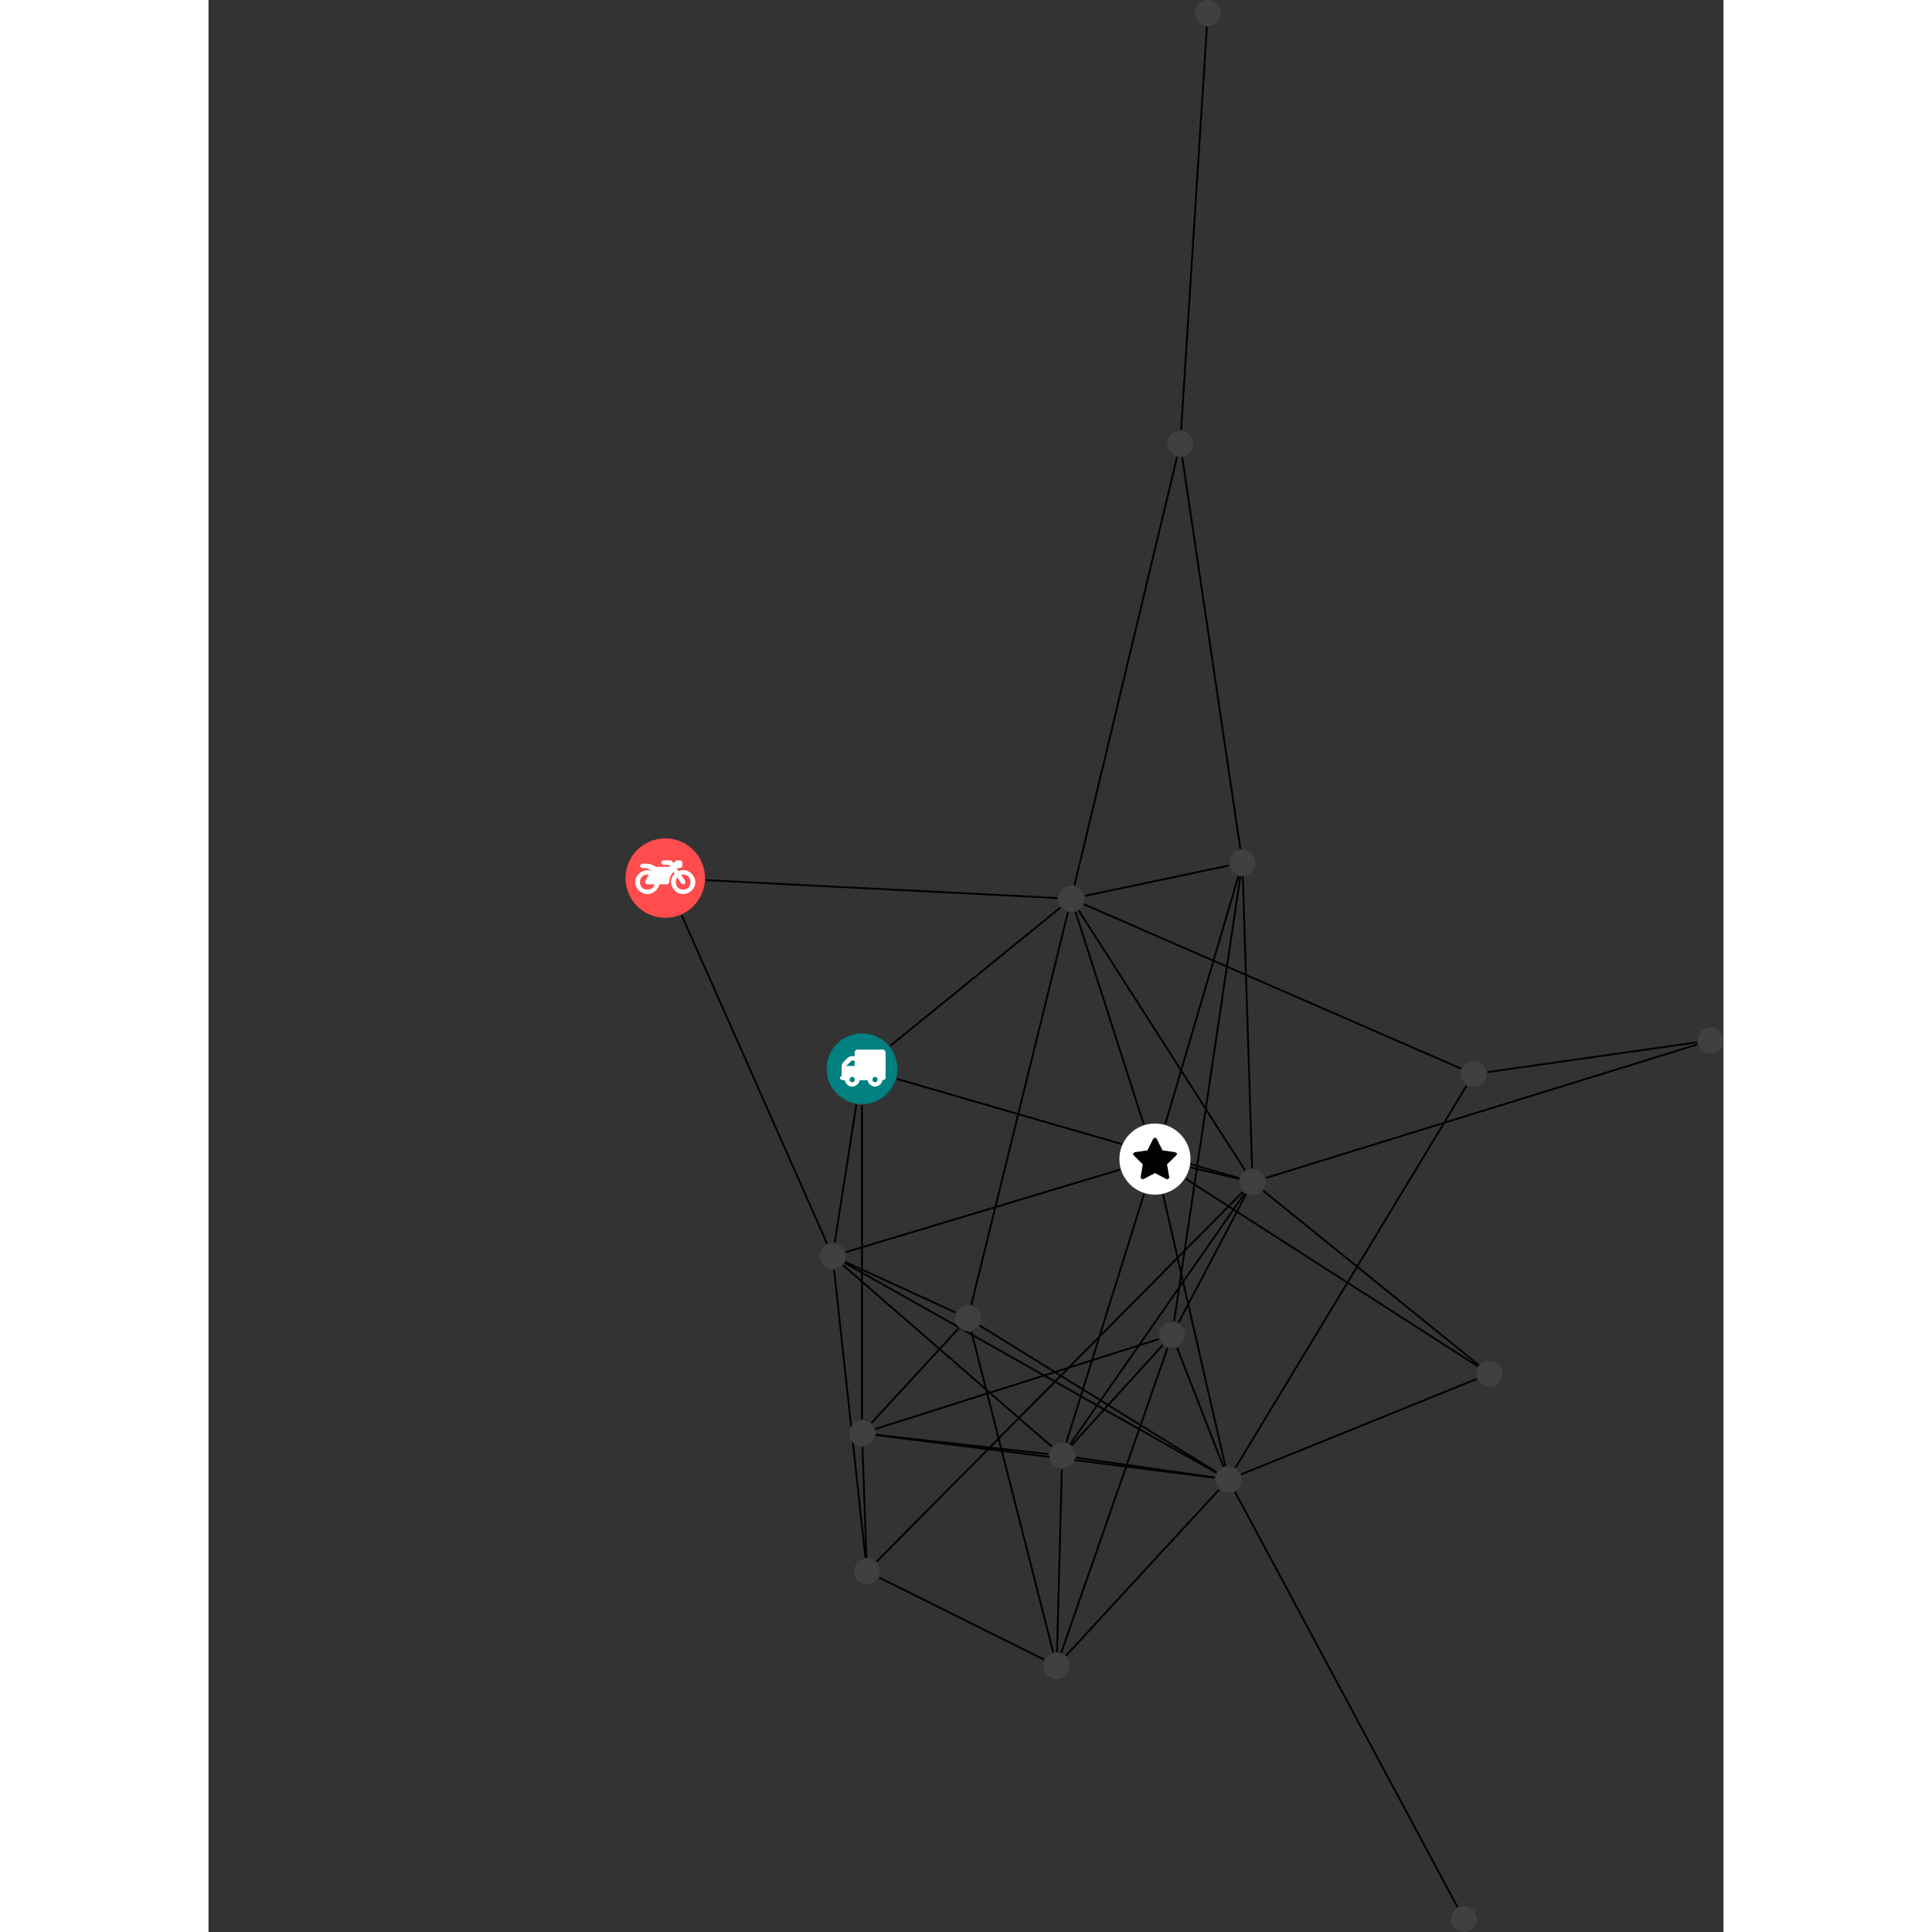 <?xml version="1.0" encoding="UTF-8"?>
<svg xmlns="http://www.w3.org/2000/svg" xmlns:xlink="http://www.w3.org/1999/xlink" width="422.408pt" height="422.408pt" viewBox="-91.178 0.000 331.231 422.408" version="1.1">
<rect x="-91.178" y="0.000" width="331.231" height="422.408" fill="#333333" stroke="none"/>
<defs>
<g>
<symbol overflow="visible" id="glyph0-0">
<path style="stroke:none;" d="M 1.422 -0.75 L 1.422 -7.922 L 3.562 -7.922 L 3.562 -0.891 L 1.422 -0.891 Z M 0.625 0 L 4.531 0 L 4.531 -8.812 L 0.438 -8.812 L 0.438 0 Z M 0.625 0 "/>
</symbol>
<symbol overflow="visible" id="glyph0-1">
<path style="stroke:none;" d="M 3.375 -0.844 C 3.375 -0.453 3.234 -0.266 2.844 -0.266 C 2.469 -0.266 2.297 -0.453 2.297 -0.844 C 2.297 -1.219 2.469 -1.422 2.844 -1.422 C 3.234 -1.422 3.375 -1.219 3.375 -0.844 Z M 1.594 -3.688 L 1.594 -3.859 C 1.594 -3.875 1.578 -3.875 1.594 -3.891 L 2.688 -4.969 C 2.703 -5 2.656 -4.984 2.688 -4.984 L 3.375 -4.984 L 3.375 -3.828 L 1.594 -3.828 Z M 8.359 -0.844 C 8.359 -0.453 8.219 -0.266 7.828 -0.266 C 7.453 -0.266 7.281 -0.453 7.281 -0.844 C 7.281 -1.219 7.453 -1.422 7.828 -1.422 C 8.219 -1.422 8.359 -1.219 8.359 -0.844 Z M 10.141 -6.891 C 10.141 -7.094 9.812 -7.391 9.609 -7.391 L 3.922 -7.391 C 3.719 -7.391 3.375 -7.094 3.375 -6.891 L 3.375 -5.969 L 2.672 -5.969 C 2.469 -5.969 2.078 -5.812 1.938 -5.672 L 0.844 -4.578 C 0.531 -4.266 0.531 -3.734 0.531 -3.328 L 0.531 -1.688 C 0.516 -1.688 0.172 -1.391 0.172 -1.203 C 0.172 -0.781 0.781 -0.703 1.062 -0.703 L 1.25 -0.703 C 1.25 -0.047 2.062 0.703 2.844 0.703 C 3.641 0.703 4.453 -0.047 4.453 -0.703 L 6.234 -0.703 C 6.234 -0.047 7.047 0.703 7.828 0.703 C 8.625 0.703 9.438 -0.047 9.438 -0.703 C 9.547 -0.703 10.141 -0.781 10.141 -1.203 Z M 10.141 -6.891 "/>
</symbol>
<symbol overflow="visible" id="glyph0-2">
<path style="stroke:none;" d="M 12.969 -2.906 C 12.844 -3.984 11.859 -5.016 10.781 -5.219 C 10.234 -5.328 9.703 -5.219 9.328 -5.031 L 8.875 -5.688 L 9.609 -5.688 C 9.812 -5.688 10.141 -5.984 10.141 -6.188 L 10.141 -6.891 C 10.141 -7.094 9.812 -7.391 9.609 -7.391 L 9.047 -7.391 C 8.969 -7.391 8.734 -7.312 8.656 -7.25 L 8.188 -6.766 L 7.891 -7.203 C 7.828 -7.281 7.594 -7.391 7.484 -7.391 L 6.078 -7.391 C 5.906 -7.391 5.547 -7.125 5.516 -6.953 C 5.484 -6.734 5.828 -6.406 6.047 -6.406 L 7.188 -6.406 L 7.484 -5.969 L 4.344 -5.969 C 4.141 -6.125 3.375 -6.672 2.141 -6.672 L 1.422 -6.672 C 1.219 -6.672 0.891 -6.375 0.891 -6.188 C 0.891 -5.984 1.219 -5.688 1.422 -5.688 L 1.781 -5.688 C 2.484 -5.688 2.906 -5.516 3.281 -5.188 L 3.25 -5.141 C 3.078 -5.188 2.797 -5.25 2.5 -5.25 C 1.109 -5.25 -0.172 -4 -0.172 -2.625 C -0.172 -1.25 1.109 0 2.5 0 C 3.75 0 4.953 -1.062 5.109 -2.141 L 6.766 -2.141 C 6.969 -2.141 7.281 -2.438 7.281 -2.625 C 7.281 -3.609 7.688 -4.391 8.219 -4.844 L 8.453 -4.5 C 7.969 -4.062 7.578 -3.203 7.672 -2.359 C 7.781 -1.172 8.969 -0.094 10.141 -0.016 C 11.703 0.094 13.156 -1.344 12.969 -2.906 Z M 2.5 -0.984 C 1.516 -0.984 0.875 -1.641 0.875 -2.625 C 0.875 -3.594 1.516 -4.281 2.5 -4.281 C 2.672 -4.281 2.844 -4.234 2.781 -4.25 L 2.047 -2.891 C 2 -2.781 2 -2.469 2.047 -2.359 C 2.125 -2.25 2.375 -2.141 2.5 -2.141 L 4.031 -2.141 C 3.891 -1.453 3.344 -0.984 2.5 -0.984 Z M 10.328 -0.984 C 9.344 -0.984 8.719 -1.641 8.719 -2.625 C 8.719 -3.109 8.859 -3.469 9.031 -3.641 L 9.906 -2.328 C 9.969 -2.219 10.203 -2.141 10.328 -2.141 C 10.391 -2.141 10.594 -2.188 10.641 -2.234 C 10.812 -2.344 10.844 -2.75 10.734 -2.922 L 9.875 -4.219 C 9.859 -4.219 10.094 -4.281 10.328 -4.281 C 11.297 -4.281 11.922 -3.594 11.922 -2.625 C 11.922 -1.641 11.297 -0.984 10.328 -0.984 Z M 10.328 -0.984 "/>
</symbol>
<symbol overflow="visible" id="glyph0-3">
<path style="stroke:none;" d="M 9.438 -5.078 C 9.438 -5.25 9.078 -5.453 8.938 -5.469 L 6.266 -5.859 L 5.078 -8.266 C 5.031 -8.375 4.75 -8.641 4.625 -8.641 C 4.5 -8.641 4.234 -8.375 4.172 -8.266 L 2.984 -5.859 L 0.312 -5.469 C 0.172 -5.453 -0.172 -5.25 -0.172 -5.078 C -0.172 -4.969 -0.062 -4.781 0.016 -4.719 L 1.969 -2.797 L 1.5 -0.062 C 1.5 -0.016 1.5 0.016 1.5 0.047 C 1.5 0.203 1.75 0.453 1.906 0.453 C 1.984 0.453 2.188 0.406 2.25 0.359 L 4.625 -0.891 L 7 0.359 C 7.062 0.406 7.266 0.453 7.344 0.453 C 7.5 0.453 7.75 0.203 7.75 0.047 C 7.75 0.016 7.75 -0.016 7.734 -0.062 L 7.266 -2.797 L 9.234 -4.719 C 9.297 -4.781 9.438 -4.969 9.438 -5.078 Z M 9.438 -5.078 "/>
</symbol>
</g>
<clipPath id="clip1">
  <path d="M 127 320 L 188 320 L 188 422.406 L 127 422.406 Z M 127 320 "/>
</clipPath>
<clipPath id="clip2">
  <path d="M 180 416 L 187 416 L 187 422.406 L 180 422.406 Z M 180 416 "/>
</clipPath>
<clipPath id="clip3">
  <path d="M 234 224 L 240.055 224 L 240.055 231 L 234 231 Z M 234 224 "/>
</clipPath>
</defs>
<g id="surface1">
<path style="fill:none;stroke-width:0.399;stroke-linecap:butt;stroke-linejoin:miter;stroke:rgb(0%,0%,0%);stroke-opacity:1;stroke-miterlimit:10;" d="M 0 -7.929 L 0 -76.668 " transform="matrix(1,0,0,-1,51.695,233.676)"/>
<path style="fill:none;stroke-width:0.399;stroke-linecap:butt;stroke-linejoin:miter;stroke:rgb(0%,0%,0%);stroke-opacity:1;stroke-miterlimit:10;" d="M -1.23 -7.832 L -5.957 -37.969 " transform="matrix(1,0,0,-1,51.695,233.676)"/>
<path style="fill:none;stroke-width:0.399;stroke-linecap:butt;stroke-linejoin:miter;stroke:rgb(0%,0%,0%);stroke-opacity:1;stroke-miterlimit:10;" d="M 7.617 -2.207 L 82.5 -23.926 " transform="matrix(1,0,0,-1,51.695,233.676)"/>
<path style="fill:none;stroke-width:0.399;stroke-linecap:butt;stroke-linejoin:miter;stroke:rgb(0%,0%,0%);stroke-opacity:1;stroke-miterlimit:10;" d="M 6.153 5 L 43.414 35.274 " transform="matrix(1,0,0,-1,51.695,233.676)"/>
<path style="fill:none;stroke-width:0.399;stroke-linecap:butt;stroke-linejoin:miter;stroke:rgb(0%,0%,0%);stroke-opacity:1;stroke-miterlimit:10;" d="M 64.922 -59.09 L 2.875 -78.773 " transform="matrix(1,0,0,-1,51.695,233.676)"/>
<path style="fill:none;stroke-width:0.399;stroke-linecap:butt;stroke-linejoin:miter;stroke:rgb(0%,0%,0%);stroke-opacity:1;stroke-miterlimit:10;" d="M 68.895 -60.992 L 79.02 -86.992 " transform="matrix(1,0,0,-1,51.695,233.676)"/>
<path style="fill:none;stroke-width:0.399;stroke-linecap:butt;stroke-linejoin:miter;stroke:rgb(0%,0%,0%);stroke-opacity:1;stroke-miterlimit:10;" d="M 65.766 -60.41 L 45.805 -82.351 " transform="matrix(1,0,0,-1,51.695,233.676)"/>
<path style="fill:none;stroke-width:0.399;stroke-linecap:butt;stroke-linejoin:miter;stroke:rgb(0%,0%,0%);stroke-opacity:1;stroke-miterlimit:10;" d="M 69.203 -55.508 L 83.993 -27.437 " transform="matrix(1,0,0,-1,51.695,233.676)"/>
<path style="fill:none;stroke-width:0.399;stroke-linecap:butt;stroke-linejoin:miter;stroke:rgb(0%,0%,0%);stroke-opacity:1;stroke-miterlimit:10;" d="M 68.243 -55.195 L 82.723 42.078 " transform="matrix(1,0,0,-1,51.695,233.676)"/>
<path style="fill:none;stroke-width:0.399;stroke-linecap:butt;stroke-linejoin:miter;stroke:rgb(0%,0%,0%);stroke-opacity:1;stroke-miterlimit:10;" d="M 66.805 -61.027 L 43.555 -127.703 " transform="matrix(1,0,0,-1,51.695,233.676)"/>
<path style="fill:none;stroke-width:0.399;stroke-linecap:butt;stroke-linejoin:miter;stroke:rgb(0%,0%,0%);stroke-opacity:1;stroke-miterlimit:10;" d="M 134.664 -65.054 L 70.766 -24.051 " transform="matrix(1,0,0,-1,51.695,233.676)"/>
<path style="fill:none;stroke-width:0.399;stroke-linecap:butt;stroke-linejoin:miter;stroke:rgb(0%,0%,0%);stroke-opacity:1;stroke-miterlimit:10;" d="M 134.407 -67.82 L 82.91 -88.672 " transform="matrix(1,0,0,-1,51.695,233.676)"/>
<path style="fill:none;stroke-width:0.399;stroke-linecap:butt;stroke-linejoin:miter;stroke:rgb(0%,0%,0%);stroke-opacity:1;stroke-miterlimit:10;" d="M 134.86 -64.789 L 87.746 -26.664 " transform="matrix(1,0,0,-1,51.695,233.676)"/>
<path style="fill:none;stroke-width:0.399;stroke-linecap:butt;stroke-linejoin:miter;stroke:rgb(0%,0%,0%);stroke-opacity:1;stroke-miterlimit:10;" d="M -39.41 33.567 L -7.644 -38.191 " transform="matrix(1,0,0,-1,51.695,233.676)"/>
<path style="fill:none;stroke-width:0.399;stroke-linecap:butt;stroke-linejoin:miter;stroke:rgb(0%,0%,0%);stroke-opacity:1;stroke-miterlimit:10;" d="M -34.133 41.242 L 42.742 37.328 " transform="matrix(1,0,0,-1,51.695,233.676)"/>
<path style="fill:none;stroke-width:0.399;stroke-linecap:butt;stroke-linejoin:miter;stroke:rgb(0%,0%,0%);stroke-opacity:1;stroke-miterlimit:10;" d="M 2.043 -77.469 L 21.133 -56.761 " transform="matrix(1,0,0,-1,51.695,233.676)"/>
<path style="fill:none;stroke-width:0.399;stroke-linecap:butt;stroke-linejoin:miter;stroke:rgb(0%,0%,0%);stroke-opacity:1;stroke-miterlimit:10;" d="M 2.993 -80.066 L 77.118 -89.426 " transform="matrix(1,0,0,-1,51.695,233.676)"/>
<path style="fill:none;stroke-width:0.399;stroke-linecap:butt;stroke-linejoin:miter;stroke:rgb(0%,0%,0%);stroke-opacity:1;stroke-miterlimit:10;" d="M 3 -80.023 L 40.778 -84.246 " transform="matrix(1,0,0,-1,51.695,233.676)"/>
<path style="fill:none;stroke-width:0.399;stroke-linecap:butt;stroke-linejoin:miter;stroke:rgb(0%,0%,0%);stroke-opacity:1;stroke-miterlimit:10;" d="M 0.11 -82.703 L 0.973 -106.883 " transform="matrix(1,0,0,-1,51.695,233.676)"/>
<path style="fill:none;stroke-width:0.399;stroke-linecap:butt;stroke-linejoin:miter;stroke:rgb(0%,0%,0%);stroke-opacity:1;stroke-miterlimit:10;" d="M 25.742 -56.133 L 77.547 -88.215 " transform="matrix(1,0,0,-1,51.695,233.676)"/>
<path style="fill:none;stroke-width:0.399;stroke-linecap:butt;stroke-linejoin:miter;stroke:rgb(0%,0%,0%);stroke-opacity:1;stroke-miterlimit:10;" d="M 20.434 -53.281 L -3.683 -42.211 " transform="matrix(1,0,0,-1,51.695,233.676)"/>
<path style="fill:none;stroke-width:0.399;stroke-linecap:butt;stroke-linejoin:miter;stroke:rgb(0%,0%,0%);stroke-opacity:1;stroke-miterlimit:10;" d="M 23.922 -57.465 L 41.817 -127.629 " transform="matrix(1,0,0,-1,51.695,233.676)"/>
<path style="fill:none;stroke-width:0.399;stroke-linecap:butt;stroke-linejoin:miter;stroke:rgb(0%,0%,0%);stroke-opacity:1;stroke-miterlimit:10;" d="M 23.899 -51.613 L 45.035 34.246 " transform="matrix(1,0,0,-1,51.695,233.676)"/>
<path style="fill:none;stroke-width:0.399;stroke-linecap:butt;stroke-linejoin:miter;stroke:rgb(0%,0%,0%);stroke-opacity:1;stroke-miterlimit:10;" d="M 132.16 -3.742 L 81.676 -87.222 " transform="matrix(1,0,0,-1,51.695,233.676)"/>
<path style="fill:none;stroke-width:0.399;stroke-linecap:butt;stroke-linejoin:miter;stroke:rgb(0%,0%,0%);stroke-opacity:1;stroke-miterlimit:10;" d="M 130.957 0.043 L 48.524 35.969 " transform="matrix(1,0,0,-1,51.695,233.676)"/>
<path style="fill:none;stroke-width:0.399;stroke-linecap:butt;stroke-linejoin:miter;stroke:rgb(0%,0%,0%);stroke-opacity:1;stroke-miterlimit:10;" d="M 136.711 -0.734 L 182.555 5.789 " transform="matrix(1,0,0,-1,51.695,233.676)"/>
<path style="fill:none;stroke-width:0.399;stroke-linecap:butt;stroke-linejoin:miter;stroke:rgb(0%,0%,0%);stroke-opacity:1;stroke-miterlimit:10;" d="M 65.836 -27.519 L 79.438 -86.863 " transform="matrix(1,0,0,-1,51.695,233.676)"/>
<path style="fill:none;stroke-width:0.399;stroke-linecap:butt;stroke-linejoin:miter;stroke:rgb(0%,0%,0%);stroke-opacity:1;stroke-miterlimit:10;" d="M 61.672 -27.355 L 44.676 -81.703 " transform="matrix(1,0,0,-1,51.695,233.676)"/>
<path style="fill:none;stroke-width:0.399;stroke-linecap:butt;stroke-linejoin:miter;stroke:rgb(0%,0%,0%);stroke-opacity:1;stroke-miterlimit:10;" d="M 56.418 -22.043 L -3.535 -40.082 " transform="matrix(1,0,0,-1,51.695,233.676)"/>
<path style="fill:none;stroke-width:0.399;stroke-linecap:butt;stroke-linejoin:miter;stroke:rgb(0%,0%,0%);stroke-opacity:1;stroke-miterlimit:10;" d="M 71.821 -21.57 L 82.461 -24.074 " transform="matrix(1,0,0,-1,51.695,233.676)"/>
<path style="fill:none;stroke-width:0.399;stroke-linecap:butt;stroke-linejoin:miter;stroke:rgb(0%,0%,0%);stroke-opacity:1;stroke-miterlimit:10;" d="M 66.313 -12.094 L 82.317 42.168 " transform="matrix(1,0,0,-1,51.695,233.676)"/>
<path style="fill:none;stroke-width:0.399;stroke-linecap:butt;stroke-linejoin:miter;stroke:rgb(0%,0%,0%);stroke-opacity:1;stroke-miterlimit:10;" d="M 61.614 -12.148 L 46.68 34.305 " transform="matrix(1,0,0,-1,51.695,233.676)"/>
<path style="fill:none;stroke-width:0.399;stroke-linecap:butt;stroke-linejoin:miter;stroke:rgb(0%,0%,0%);stroke-opacity:1;stroke-miterlimit:10;" d="M 77.125 -89.375 L 46.762 -85.011 " transform="matrix(1,0,0,-1,51.695,233.676)"/>
<g clip-path="url(#clip1)" clip-rule="nonzero">
<path style="fill:none;stroke-width:0.399;stroke-linecap:butt;stroke-linejoin:miter;stroke:rgb(0%,0%,0%);stroke-opacity:1;stroke-miterlimit:10;" d="M 81.539 -92.465 L 130.188 -183.258 " transform="matrix(1,0,0,-1,51.695,233.676)"/>
</g>
<path style="fill:none;stroke-width:0.399;stroke-linecap:butt;stroke-linejoin:miter;stroke:rgb(0%,0%,0%);stroke-opacity:1;stroke-miterlimit:10;" d="M 77.485 -88.32 L -3.797 -42.433 " transform="matrix(1,0,0,-1,51.695,233.676)"/>
<path style="fill:none;stroke-width:0.399;stroke-linecap:butt;stroke-linejoin:miter;stroke:rgb(0%,0%,0%);stroke-opacity:1;stroke-miterlimit:10;" d="M 78.067 -92.023 L 44.606 -128.332 " transform="matrix(1,0,0,-1,51.695,233.676)"/>
<path style="fill:none;stroke-width:0.399;stroke-linecap:butt;stroke-linejoin:miter;stroke:rgb(0%,0%,0%);stroke-opacity:1;stroke-miterlimit:10;" d="M 41.496 -82.601 L -4.148 -42.929 " transform="matrix(1,0,0,-1,51.695,233.676)"/>
<path style="fill:none;stroke-width:0.399;stroke-linecap:butt;stroke-linejoin:miter;stroke:rgb(0%,0%,0%);stroke-opacity:1;stroke-miterlimit:10;" d="M 45.496 -82.105 L 83.676 -27.242 " transform="matrix(1,0,0,-1,51.695,233.676)"/>
<path style="fill:none;stroke-width:0.399;stroke-linecap:butt;stroke-linejoin:miter;stroke:rgb(0%,0%,0%);stroke-opacity:1;stroke-miterlimit:10;" d="M 43.696 -87.597 L 42.641 -127.535 " transform="matrix(1,0,0,-1,51.695,233.676)"/>
<path style="fill:none;stroke-width:0.399;stroke-linecap:butt;stroke-linejoin:miter;stroke:rgb(0%,0%,0%);stroke-opacity:1;stroke-miterlimit:10;" d="M 0.754 -106.898 L -6.097 -43.949 " transform="matrix(1,0,0,-1,51.695,233.676)"/>
<path style="fill:none;stroke-width:0.399;stroke-linecap:butt;stroke-linejoin:miter;stroke:rgb(0%,0%,0%);stroke-opacity:1;stroke-miterlimit:10;" d="M 3.203 -107.754 L 83.278 -26.91 " transform="matrix(1,0,0,-1,51.695,233.676)"/>
<path style="fill:none;stroke-width:0.399;stroke-linecap:butt;stroke-linejoin:miter;stroke:rgb(0%,0%,0%);stroke-opacity:1;stroke-miterlimit:10;" d="M 3.782 -111.242 L 39.86 -129.207 " transform="matrix(1,0,0,-1,51.695,233.676)"/>
<path style="fill:none;stroke-width:0.399;stroke-linecap:butt;stroke-linejoin:miter;stroke:rgb(0%,0%,0%);stroke-opacity:1;stroke-miterlimit:10;" d="M 85.305 -21.75 L 83.266 42.047 " transform="matrix(1,0,0,-1,51.695,233.676)"/>
<path style="fill:none;stroke-width:0.399;stroke-linecap:butt;stroke-linejoin:miter;stroke:rgb(0%,0%,0%);stroke-opacity:1;stroke-miterlimit:10;" d="M 83.774 -22.222 L 47.383 34.633 " transform="matrix(1,0,0,-1,51.695,233.676)"/>
<path style="fill:none;stroke-width:0.399;stroke-linecap:butt;stroke-linejoin:miter;stroke:rgb(0%,0%,0%);stroke-opacity:1;stroke-miterlimit:10;" d="M 88.282 -23.875 L 182.66 5.324 " transform="matrix(1,0,0,-1,51.695,233.676)"/>
<path style="fill:none;stroke-width:0.399;stroke-linecap:butt;stroke-linejoin:miter;stroke:rgb(0%,0%,0%);stroke-opacity:1;stroke-miterlimit:10;" d="M 75.414 227.848 L 69.774 139.688 " transform="matrix(1,0,0,-1,51.695,233.676)"/>
<path style="fill:none;stroke-width:0.399;stroke-linecap:butt;stroke-linejoin:miter;stroke:rgb(0%,0%,0%);stroke-opacity:1;stroke-miterlimit:10;" d="M 82.727 48.051 L 70.024 133.692 " transform="matrix(1,0,0,-1,51.695,233.676)"/>
<path style="fill:none;stroke-width:0.399;stroke-linecap:butt;stroke-linejoin:miter;stroke:rgb(0%,0%,0%);stroke-opacity:1;stroke-miterlimit:10;" d="M 80.215 44.442 L 48.707 37.797 " transform="matrix(1,0,0,-1,51.695,233.676)"/>
<path style="fill:none;stroke-width:0.399;stroke-linecap:butt;stroke-linejoin:miter;stroke:rgb(0%,0%,0%);stroke-opacity:1;stroke-miterlimit:10;" d="M 68.879 133.742 L 46.457 40.11 " transform="matrix(1,0,0,-1,51.695,233.676)"/>
<path style=" stroke:none;fill-rule:nonzero;fill:rgb(0%,50%,50%);fill-opacity:1;" d="M 59.422 233.676 C 59.422 229.406 55.965 225.949 51.695 225.949 C 47.426 225.949 43.965 229.406 43.965 233.676 C 43.965 237.945 47.426 241.406 51.695 241.406 C 55.965 241.406 59.422 237.945 59.422 233.676 Z M 59.422 233.676 "/>
<g style="fill:rgb(100%,100%,100%);fill-opacity:1;">
  <use xlink:href="#glyph0-1" x="46.714" y="236.879"/>
</g>
<path style=" stroke:none;fill-rule:nonzero;fill:rgb(25%,25%,25%);fill-opacity:1;" d="M 122.309 291.852 C 122.309 290.297 121.047 289.035 119.492 289.035 C 117.938 289.035 116.676 290.297 116.676 291.852 C 116.676 293.41 117.938 294.672 119.492 294.672 C 121.047 294.672 122.309 293.41 122.309 291.852 Z M 122.309 291.852 "/>
<path style=" stroke:none;fill-rule:nonzero;fill:rgb(25%,25%,25%);fill-opacity:1;" d="M 191.715 300.359 C 191.715 298.805 190.453 297.543 188.898 297.543 C 187.34 297.543 186.078 298.805 186.078 300.359 C 186.078 301.918 187.34 303.18 188.898 303.18 C 190.453 303.18 191.715 301.918 191.715 300.359 Z M 191.715 300.359 "/>
<path style=" stroke:none;fill-rule:nonzero;fill:rgb(100%,29.999%,29.999%);fill-opacity:1;" d="M 17.375 191.98 C 17.375 187.184 13.484 183.297 8.688 183.297 C 3.891 183.297 0 187.184 0 191.98 C 0 196.781 3.891 200.668 8.688 200.668 C 13.484 200.668 17.375 196.781 17.375 191.98 Z M 17.375 191.98 "/>
<g style="fill:rgb(100%,100%,100%);fill-opacity:1;">
  <use xlink:href="#glyph0-2" x="2.286" y="195.494"/>
</g>
<path style=" stroke:none;fill-rule:nonzero;fill:rgb(25%,25%,25%);fill-opacity:1;" d="M 54.512 313.363 C 54.512 311.805 53.25 310.543 51.695 310.543 C 50.137 310.543 48.875 311.805 48.875 313.363 C 48.875 314.918 50.137 316.18 51.695 316.18 C 53.25 316.18 54.512 314.918 54.512 313.363 Z M 54.512 313.363 "/>
<path style=" stroke:none;fill-rule:nonzero;fill:rgb(25%,25%,25%);fill-opacity:1;" d="M 77.691 288.219 C 77.691 286.66 76.43 285.398 74.871 285.398 C 73.316 285.398 72.055 286.66 72.055 288.219 C 72.055 289.773 73.316 291.035 74.871 291.035 C 76.43 291.035 77.691 289.773 77.691 288.219 Z M 77.691 288.219 "/>
<path style=" stroke:none;fill-rule:nonzero;fill:rgb(25%,25%,25%);fill-opacity:1;" d="M 188.234 234.836 C 188.234 233.281 186.973 232.02 185.418 232.02 C 183.859 232.02 182.598 233.281 182.598 234.836 C 182.598 236.395 183.859 237.656 185.418 237.656 C 186.973 237.656 188.234 236.395 188.234 234.836 Z M 188.234 234.836 "/>
<path style=" stroke:none;fill-rule:nonzero;fill:rgb(100%,100%,100%);fill-opacity:1;" d="M 123.523 253.418 C 123.523 249.125 120.043 245.645 115.75 245.645 C 111.457 245.645 107.977 249.125 107.977 253.418 C 107.977 257.715 111.457 261.195 115.75 261.195 C 120.043 261.195 123.523 257.715 123.523 253.418 Z M 123.523 253.418 "/>
<g style="fill:rgb(0%,0%,0%);fill-opacity:1;">
  <use xlink:href="#glyph0-3" x="111.127" y="257.369"/>
</g>
<path style=" stroke:none;fill-rule:nonzero;fill:rgb(25%,25%,25%);fill-opacity:1;" d="M 134.625 323.48 C 134.625 321.922 133.363 320.66 131.809 320.66 C 130.25 320.66 128.988 321.922 128.988 323.48 C 128.988 325.035 130.25 326.297 131.809 326.297 C 133.363 326.297 134.625 325.035 134.625 323.48 Z M 134.625 323.48 "/>
<path style=" stroke:none;fill-rule:nonzero;fill:rgb(25%,25%,25%);fill-opacity:1;" d="M 98.285 318.258 C 98.285 316.699 97.023 315.438 95.469 315.438 C 93.914 315.438 92.652 316.699 92.652 318.258 C 92.652 319.812 93.914 321.074 95.469 321.074 C 97.023 321.074 98.285 319.812 98.285 318.258 Z M 98.285 318.258 "/>
<path style=" stroke:none;fill-rule:nonzero;fill:rgb(25%,25%,25%);fill-opacity:1;" d="M 55.594 343.57 C 55.594 342.012 54.332 340.75 52.777 340.75 C 51.219 340.75 49.957 342.012 49.957 343.57 C 49.957 345.125 51.219 346.387 52.777 346.387 C 54.332 346.387 55.594 345.125 55.594 343.57 Z M 55.594 343.57 "/>
<g clip-path="url(#clip2)" clip-rule="nonzero">
<path style=" stroke:none;fill-rule:nonzero;fill:rgb(25%,25%,25%);fill-opacity:1;" d="M 186.125 419.59 C 186.125 418.035 184.863 416.773 183.309 416.773 C 181.75 416.773 180.488 418.035 180.488 419.59 C 180.488 421.145 181.75 422.406 183.309 422.406 C 184.863 422.406 186.125 421.145 186.125 419.59 Z M 186.125 419.59 "/>
</g>
<path style=" stroke:none;fill-rule:nonzero;fill:rgb(25%,25%,25%);fill-opacity:1;" d="M 48.09 274.625 C 48.09 273.07 46.828 271.809 45.27 271.809 C 43.715 271.809 42.453 273.07 42.453 274.625 C 42.453 276.184 43.715 277.445 45.27 277.445 C 46.828 277.445 48.09 276.184 48.09 274.625 Z M 48.09 274.625 "/>
<path style=" stroke:none;fill-rule:nonzero;fill:rgb(25%,25%,25%);fill-opacity:1;" d="M 139.91 258.441 C 139.91 256.883 138.648 255.621 137.094 255.621 C 135.539 255.621 134.277 256.883 134.277 258.441 C 134.277 259.996 135.539 261.258 137.094 261.258 C 138.648 261.258 139.91 259.996 139.91 258.441 Z M 139.91 258.441 "/>
<path style=" stroke:none;fill-rule:nonzero;fill:rgb(25%,25%,25%);fill-opacity:1;" d="M 130.117 2.816 C 130.117 1.262 128.855 0 127.301 0 C 125.742 0 124.48 1.262 124.48 2.816 C 124.48 4.375 125.742 5.637 127.301 5.637 C 128.855 5.637 130.117 4.375 130.117 2.816 Z M 130.117 2.816 "/>
<path style=" stroke:none;fill-rule:nonzero;fill:rgb(25%,25%,25%);fill-opacity:1;" d="M 137.68 188.609 C 137.68 187.055 136.418 185.793 134.863 185.793 C 133.305 185.793 132.047 187.055 132.047 188.609 C 132.047 190.168 133.305 191.43 134.863 191.43 C 136.418 191.43 137.68 190.168 137.68 188.609 Z M 137.68 188.609 "/>
<path style=" stroke:none;fill-rule:nonzero;fill:rgb(25%,25%,25%);fill-opacity:1;" d="M 124.094 97 C 124.094 95.445 122.832 94.184 121.273 94.184 C 119.719 94.184 118.457 95.445 118.457 97 C 118.457 98.555 119.719 99.816 121.273 99.816 C 122.832 99.816 124.094 98.555 124.094 97 Z M 124.094 97 "/>
<path style=" stroke:none;fill-rule:nonzero;fill:rgb(25%,25%,25%);fill-opacity:1;" d="M 97.074 364.227 C 97.074 362.668 95.812 361.406 94.254 361.406 C 92.699 361.406 91.438 362.668 91.438 364.227 C 91.438 365.781 92.699 367.043 94.254 367.043 C 95.812 367.043 97.074 365.781 97.074 364.227 Z M 97.074 364.227 "/>
<path style=" stroke:none;fill-rule:nonzero;fill:rgb(25%,25%,25%);fill-opacity:1;" d="M 100.27 196.5 C 100.27 194.945 99.008 193.684 97.449 193.684 C 95.895 193.684 94.633 194.945 94.633 196.5 C 94.633 198.055 95.895 199.316 97.449 199.316 C 99.008 199.316 100.27 198.055 100.27 196.5 Z M 100.27 196.5 "/>
<g clip-path="url(#clip3)" clip-rule="nonzero">
<path style=" stroke:none;fill-rule:nonzero;fill:rgb(25%,25%,25%);fill-opacity:1;" d="M 240.055 227.461 C 240.055 225.902 238.793 224.641 237.234 224.641 C 235.68 224.641 234.418 225.902 234.418 227.461 C 234.418 229.016 235.68 230.277 237.234 230.277 C 238.793 230.277 240.055 229.016 240.055 227.461 Z M 240.055 227.461 "/>
</g>
</g>
</svg>
